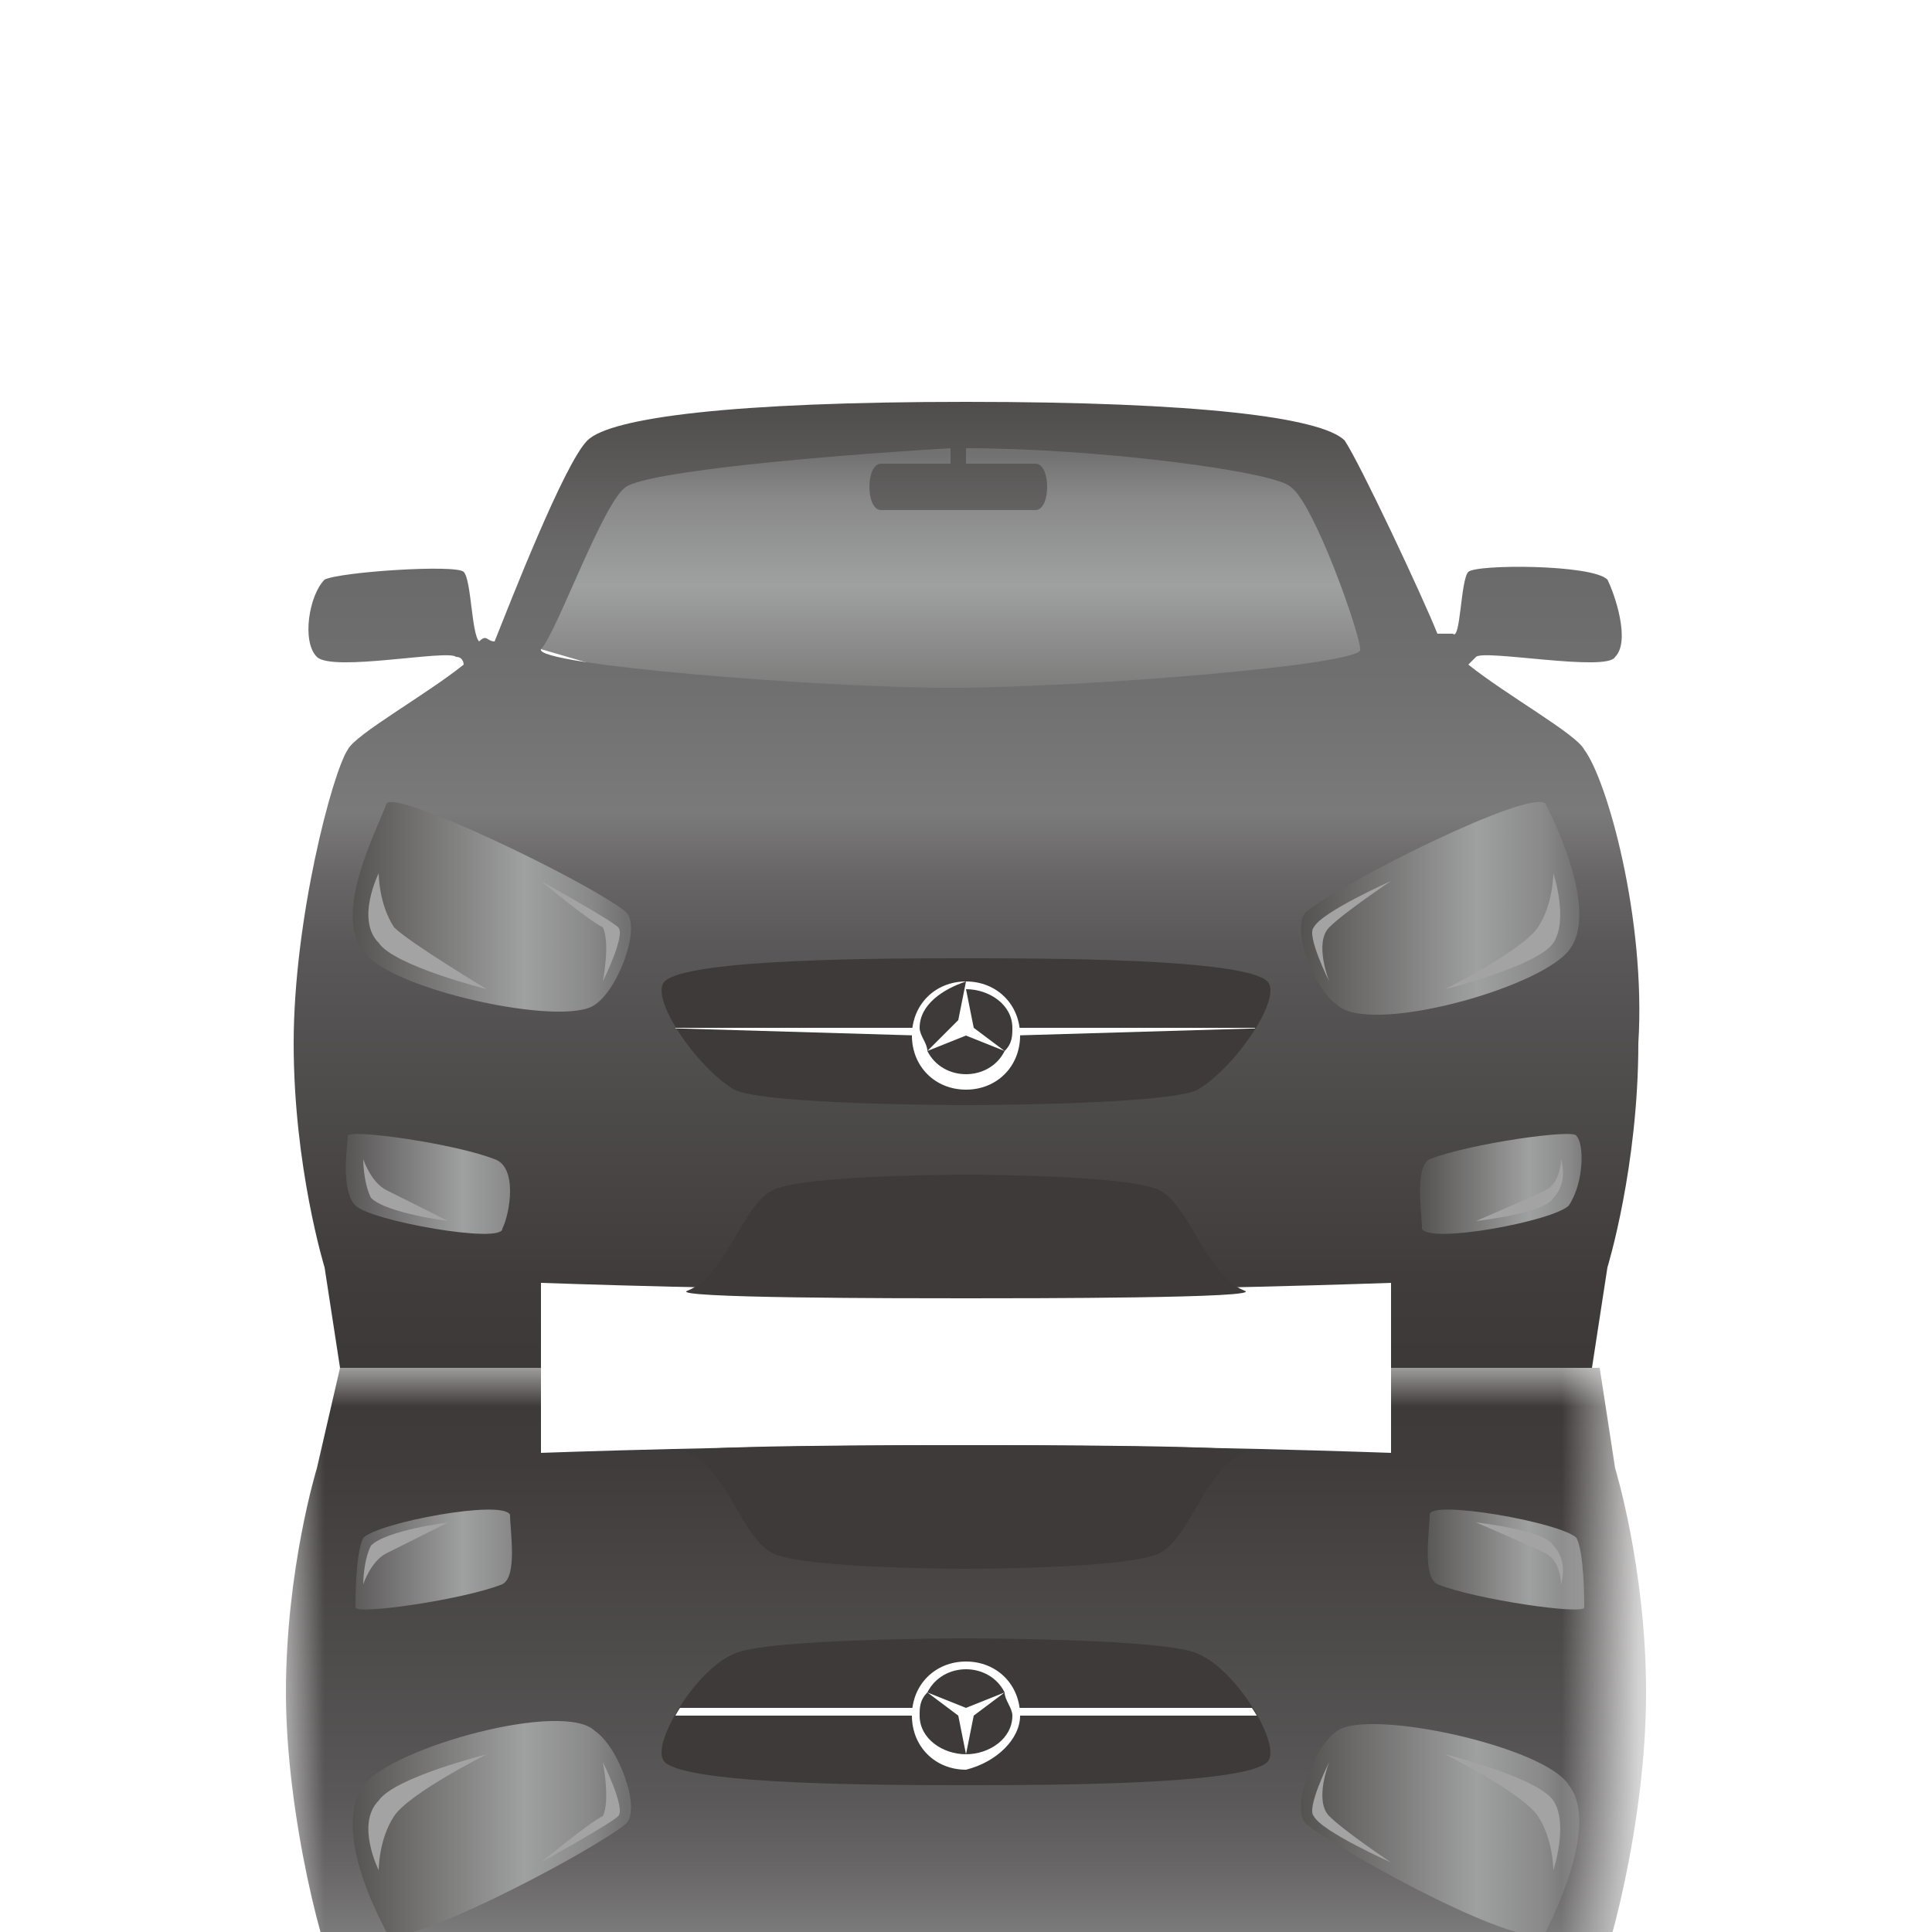 <?xml version="1.0" encoding="utf-8"?>
<!-- Generator: Adobe Illustrator 21.1.0, SVG Export Plug-In . SVG Version: 6.00 Build 0)  -->
<svg version="1.1" id="分離模式" xmlns="http://www.w3.org/2000/svg" xmlns:xlink="http://www.w3.org/1999/xlink" x="0px"
	 y="0px" viewBox="0 0 25 25" style="enable-background:new 0 0 25 25;" xml:space="preserve">
<style type="text/css">
	.st0{fill:url(#SVGID_1_);}
	.st1{fill:url(#SVGID_2_);}
	.st2{fill:url(#SVGID_3_);}
	.st3{fill:url(#SVGID_4_);}
	.st4{fill:url(#SVGID_5_);}
	.st5{fill:#A3A3A3;}
	.st6{fill:url(#SVGID_6_);}
	.st7{fill:#3E3A39;}
	.st8{fill:none;}
	.st9{fill:#FFFFFF;}
	.st10{clip-path:url(#SVGID_8_);fill:#FFFFFF;}
	.st11{filter:url(#Adobe_OpacityMaskFilter);}
	.st12{fill:url(#SVGID_10_);}
	.st13{mask:url(#SVGID_9_);}
	.st14{fill:url(#SVGID_11_);}
	.st15{fill:url(#SVGID_12_);}
	.st16{fill:url(#SVGID_13_);}
	.st17{fill:url(#SVGID_14_);}
	.st18{fill:url(#SVGID_15_);}
	.st19{fill:url(#SVGID_16_);}
	.st20{clip-path:url(#SVGID_18_);fill:#FFFFFF;}
</style>
<g>
	<g>
		<linearGradient id="SVGID_1_" gradientUnits="userSpaceOnUse" x1="12.5" y1="10.926" x2="12.5" y2="5.253">
			<stop  offset="2.000000e-02" style="stop-color:#4D4A49"/>
			<stop  offset="0.591" style="stop-color:#9FA0A0"/>
			<stop  offset="0.787" style="stop-color:#898989"/>
			<stop  offset="0.893" style="stop-color:#727171"/>
		</linearGradient>
		<path class="st0" d="M7,8.4l1-2.6l8.2-0.2l1.1,0.6L18,8.4l-0.3,0.7c0,0-5.4,0.7-5.5,0.7C12.1,9.9,7,8.4,7,8.4z"/>
		<linearGradient id="SVGID_2_" gradientUnits="userSpaceOnUse" x1="18.165" y1="15.107" x2="20.903" y2="15.107">
			<stop  offset="2.000000e-02" style="stop-color:#4D4A49"/>
			<stop  offset="0.591" style="stop-color:#9FA0A0"/>
			<stop  offset="0.787" style="stop-color:#898989"/>
			<stop  offset="0.893" style="stop-color:#727171"/>
		</linearGradient>
		<path class="st1" d="M18.2,14.3l2.3-0.5l0.4,1.1l-0.2,1l-2.1,0.5c0,0-0.4-0.5-0.4-0.6C18.2,15.7,18.2,14.2,18.2,14.3"/>
		<linearGradient id="SVGID_3_" gradientUnits="userSpaceOnUse" x1="4.188" y1="15.28" x2="7.24" y2="15.28">
			<stop  offset="2.000000e-02" style="stop-color:#4D4A49"/>
			<stop  offset="0.591" style="stop-color:#9FA0A0"/>
			<stop  offset="0.787" style="stop-color:#898989"/>
			<stop  offset="0.893" style="stop-color:#727171"/>
		</linearGradient>
		<path class="st2" d="M4.2,14.3c0,0,0.2,1.7,0.3,1.7c0.1,0,1.8,0.2,1.8,0.2L7.2,16l-0.1-1.5L4.2,14.3z"/>
		<linearGradient id="SVGID_4_" gradientUnits="userSpaceOnUse" x1="4.188" y1="11.764" x2="8.573" y2="11.764">
			<stop  offset="2.000000e-02" style="stop-color:#4D4A49"/>
			<stop  offset="0.591" style="stop-color:#9FA0A0"/>
			<stop  offset="0.787" style="stop-color:#898989"/>
			<stop  offset="0.893" style="stop-color:#727171"/>
		</linearGradient>
		<path class="st3" d="M4.9,10.3l-0.7,1.9c0,0,1.5,0.9,1.6,1c0.1,0.1,1.8,0.3,1.8,0.3l0.7-0.6l0.3-1.5l-1.7-0.8l-1.8-0.5L4.9,10.3z"
			/>
		<linearGradient id="SVGID_5_" gradientUnits="userSpaceOnUse" x1="16.518" y1="11.764" x2="20.903" y2="11.764">
			<stop  offset="2.000000e-02" style="stop-color:#4D4A49"/>
			<stop  offset="0.591" style="stop-color:#9FA0A0"/>
			<stop  offset="0.787" style="stop-color:#898989"/>
			<stop  offset="0.893" style="stop-color:#727171"/>
		</linearGradient>
		<path class="st4" d="M20.2,10.3l0.7,1.9c0,0-1.5,0.9-1.6,1c-0.1,0.1-1.8,0.3-1.8,0.3l-0.7-0.6l-0.3-1.5l1.7-0.8l1.8-0.5L20.2,10.3
			z"/>
		<g>
			<g>
				<path class="st5" d="M5.1,12c-0.2-0.3-0.2-0.7-0.2-0.7s-0.3,0.6,0,0.9c0.2,0.3,1.4,0.6,1.4,0.6S5.3,12.2,5.1,12z"/>
				<path class="st5" d="M7.8,12.7c0,0,0.3-0.6,0.2-0.7s-1-0.6-1-0.6s0.6,0.5,0.8,0.6C7.9,12.2,7.8,12.7,7.8,12.7z"/>
				<path class="st5" d="M4.7,15c0,0,0,0.3,0.1,0.5c0.2,0.2,1,0.3,1,0.3S5.2,15.5,5,15.4C4.8,15.3,4.7,15,4.7,15z"/>
				<path class="st5" d="M19.9,12c-0.2,0.3-1.2,0.8-1.2,0.8s1.2-0.3,1.4-0.6c0.2-0.3,0-0.9,0-0.9S20.1,11.7,19.9,12z"/>
				<path class="st5" d="M17.2,12.7c0,0-0.2-0.5,0-0.7c0.2-0.2,0.8-0.6,0.8-0.6s-0.9,0.4-1,0.6C16.9,12.1,17.2,12.7,17.2,12.7z"/>
				<path class="st5" d="M20,15.4c-0.2,0.1-0.9,0.4-0.9,0.4s0.9-0.1,1-0.3c0.2-0.2,0.1-0.5,0.1-0.5S20.2,15.3,20,15.4z"/>
			</g>
		</g>
		<linearGradient id="SVGID_6_" gradientUnits="userSpaceOnUse" x1="12.5" y1="18.563" x2="12.5" y2="4.768">
			<stop  offset="0" style="stop-color:#3A3635"/>
			<stop  offset="0.147" style="stop-color:#403C3B"/>
			<stop  offset="0.407" style="stop-color:#555353"/>
			<stop  offset="0.461" style="stop-color:#5A5858"/>
			<stop  offset="0.522" style="stop-color:#676565"/>
			<stop  offset="0.584" style="stop-color:#7B7A7B"/>
			<stop  offset="0.7" style="stop-color:#717070"/>
			<stop  offset="0.831" style="stop-color:#6A6969"/>
			<stop  offset="0.98" style="stop-color:#4D4A49"/>
		</linearGradient>
		<path class="st6" d="M20.5,9.7C20.4,9.5,19.5,9,19,8.6c0,0,0.1-0.1,0.1-0.1c0.1-0.1,1.7,0.2,1.8,0c0.2-0.2,0-0.8-0.1-1
			c-0.2-0.2-1.7-0.2-1.8-0.1c-0.1,0.1-0.1,0.9-0.2,0.8c0,0-0.1,0-0.2,0c-0.2-0.5-1-2.2-1.2-2.5c-0.3-0.3-1.9-0.5-4.9-0.5
			c-3,0-4.6,0.2-4.9,0.5C7.3,6,6.6,7.8,6.4,8.3c-0.1,0-0.1-0.1-0.2,0C6.1,8.2,6.1,7.5,6,7.4c-0.1-0.1-1.6,0-1.8,0.1
			c-0.2,0.2-0.3,0.8-0.1,1c0.2,0.2,1.7-0.1,1.8,0C6,8.5,6,8.6,6,8.6C5.5,9,4.6,9.5,4.5,9.7c-0.2,0.3-0.7,2.2-0.7,3.8
			c0,1.6,0.4,2.9,0.4,2.9l0.2,1.3H7v-1.1c0,0,2.7,0.1,5.5,0.1c2.8,0,5.5-0.1,5.5-0.1v1.1h2.6l0.2-1.3c0,0,0.4-1.3,0.4-2.9
			C21.3,11.9,20.8,10.1,20.5,9.7z M20,10.4c0.1,0.2,0.7,1.4,0.3,1.9c-0.4,0.5-2.6,1.1-3,0.7c-0.3-0.2-0.6-1-0.4-1.2
			C17.4,11.4,19.8,10.2,20,10.4z M8.1,6.3c0.3-0.2,2.5-0.4,4.2-0.5V6c0,0-0.7,0-0.9,0c-0.2,0-0.2,0.6,0,0.6c0.2,0,1,0,1,0s0.9,0,1,0
			c0.2,0,0.2-0.6,0-0.6c-0.2,0-0.9,0-0.9,0V5.8c1.7,0,4,0.3,4.2,0.5c0.3,0.2,0.9,1.9,0.9,2.1c0.1,0.2-3.6,0.5-5.3,0.5
			c-1.7,0-5.4-0.3-5.3-0.5C7.2,8.2,7.8,6.5,8.1,6.3z M5,10.4c0.1-0.2,2.6,1,3.1,1.4c0.2,0.2-0.1,1-0.4,1.2c-0.4,0.3-2.7-0.2-3-0.7
			C4.3,11.8,4.9,10.7,5,10.4z M6.5,15.9c0,0.2-1.7-0.1-1.9-0.3c-0.2-0.2-0.1-0.8-0.1-0.9c0-0.1,1.4,0.1,1.9,0.3
			C6.7,15.1,6.6,15.7,6.5,15.9z M20.3,15.6c-0.2,0.2-1.8,0.5-1.9,0.3c0-0.2-0.1-0.8,0.1-0.9c0.5-0.2,1.9-0.4,1.9-0.3
			C20.5,14.8,20.5,15.3,20.3,15.6z"/>
		<g>
			<path class="st7" d="M8.6,12.7c0.3-0.3,2.9-0.3,3.9-0.3v1.9c0,0-2.6,0-3-0.2C9,13.8,8.4,12.9,8.6,12.7z"/>
			<path class="st7" d="M16.4,12.7c-0.3-0.3-2.9-0.3-3.9-0.3v1.9c0,0,2.6,0,3-0.2C16,13.8,16.6,12.9,16.4,12.7z"/>
		</g>
		<g>
			<g>
				<path class="st7" d="M16.1,16.7c0.3,0.1-2.8,0.1-3.6,0.1v-1.6c0,0,2.1,0,2.5,0.2C15.4,15.6,15.6,16.5,16.1,16.7z"/>
			</g>
			<g>
				<path class="st7" d="M8.9,16.7c-0.3,0.1,2.8,0.1,3.6,0.1v-1.6c0,0-2.1,0-2.5,0.2C9.6,15.6,9.4,16.5,8.9,16.7z"/>
			</g>
		</g>
		<g>
			<path class="st8" d="M12.4,13.3l0.1-0.5l0,0c-0.3,0-0.6,0.3-0.6,0.6c0,0.1,0,0.2,0.1,0.3L12.4,13.3z"/>
			<path class="st8" d="M12.6,13.3l0.4,0.3l0,0c0-0.1,0.1-0.2,0.1-0.3c0-0.3-0.2-0.6-0.6-0.6L12.6,13.3z"/>
			<path class="st8" d="M12.5,13.4L12,13.6c0.1,0.2,0.3,0.3,0.5,0.3c0.2,0,0.4-0.1,0.5-0.3L12.5,13.4z"/>
			<path class="st9" d="M12.5,12.7c-0.4,0-0.7,0.3-0.7,0.7c0,0.4,0.3,0.7,0.7,0.7c0.4,0,0.7-0.3,0.7-0.7
				C13.2,13,12.9,12.7,12.5,12.7z M13.1,13.3c0,0.1,0,0.2-0.1,0.3l0,0l-0.4-0.3l-0.1-0.5C12.8,12.8,13.1,13,13.1,13.3z M12.5,12.7
				L12.5,12.7l-0.1,0.5L12,13.6c0-0.1-0.1-0.2-0.1-0.3C11.9,13,12.2,12.8,12.5,12.7z M12.5,13.9c-0.2,0-0.4-0.1-0.5-0.3l0.5-0.2
				l0.5,0.2C12.9,13.8,12.7,13.9,12.5,13.9z"/>
		</g>
		<g>
			<defs>
				<path id="SVGID_7_" d="M16.4,12.7c-0.3-0.3-2.9-0.3-3.9-0.3c-0.9,0-3.6,0-3.9,0.3c-0.2,0.2,0.4,1.1,0.8,1.4c0.5,0.2,3,0.2,3,0.2
					s2.6,0,3-0.2C16,13.8,16.6,12.9,16.4,12.7z"/>
			</defs>
			<clipPath id="SVGID_8_">
				<use xlink:href="#SVGID_7_"  style="overflow:visible;"/>
			</clipPath>
			<polygon class="st10" points="8.5,13.3 11.9,13.3 11.9,13.4 8.5,13.3 			"/>
			<polygon class="st10" points="16.5,13.3 13.1,13.3 13.1,13.4 16.5,13.3 			"/>
		</g>
		<g>
			<path class="st8" d="M8.6,12.7c0.3-0.3,2.9-0.3,3.9-0.3v1.9c0,0-2.6,0-3-0.2C9,13.8,8.4,12.9,8.6,12.7z"/>
			<path class="st8" d="M16.4,12.7c-0.3-0.3-2.9-0.3-3.9-0.3v1.9c0,0,2.6,0,3-0.2C16,13.8,16.6,12.9,16.4,12.7z"/>
		</g>
	</g>
	<defs>
		<filter id="Adobe_OpacityMaskFilter" filterUnits="userSpaceOnUse" x="3.7" y="17.7" width="17.5" height="12.6">
			<feColorMatrix  type="matrix" values="1 0 0 0 0  0 1 0 0 0  0 0 1 0 0  0 0 0 1 0"/>
		</filter>
	</defs>
	<mask maskUnits="userSpaceOnUse" x="3.7" y="17.7" width="17.5" height="12.6" id="SVGID_9_">
		<g class="st11">
			<linearGradient id="SVGID_10_" gradientUnits="userSpaceOnUse" x1="12.267" y1="12.533" x2="12.267" y2="24.112">
				<stop  offset="0" style="stop-color:#FFFFFF"/>
				<stop  offset="1" style="stop-color:#000000"/>
			</linearGradient>
			<rect x="0.5" y="17.6" class="st12" width="23.6" height="13.4"/>
		</g>
	</mask>
	<g class="st13">
		
			<linearGradient id="SVGID_11_" gradientUnits="userSpaceOnUse" x1="12.5" y1="-1.557" x2="12.5" y2="-7.23" gradientTransform="matrix(1 0 0 -1 0 23)">
			<stop  offset="2.000000e-02" style="stop-color:#4D4A49"/>
			<stop  offset="0.591" style="stop-color:#9FA0A0"/>
			<stop  offset="0.787" style="stop-color:#898989"/>
			<stop  offset="0.893" style="stop-color:#727171"/>
		</linearGradient>
		<path class="st14" d="M7,27l1,2.6l8.2,0.2l1.1-0.6L18,27l-0.3-0.7c0,0-5.4-0.7-5.5-0.7C12.1,25.6,7,27,7,27z"/>
		
			<linearGradient id="SVGID_12_" gradientUnits="userSpaceOnUse" x1="18.165" y1="2.625" x2="20.903" y2="2.625" gradientTransform="matrix(1 0 0 -1 0 23)">
			<stop  offset="2.000000e-02" style="stop-color:#4D4A49"/>
			<stop  offset="0.591" style="stop-color:#9FA0A0"/>
			<stop  offset="0.787" style="stop-color:#898989"/>
			<stop  offset="0.893" style="stop-color:#727171"/>
		</linearGradient>
		<path class="st15" d="M18.2,21.2l2.3,0.5l0.4-1.1l-0.2-1l-2.1-0.5c0,0-0.4,0.5-0.4,0.6C18.2,19.8,18.2,21.3,18.2,21.2"/>
		
			<linearGradient id="SVGID_13_" gradientUnits="userSpaceOnUse" x1="4.188" y1="2.797" x2="7.24" y2="2.797" gradientTransform="matrix(1 0 0 -1 0 23)">
			<stop  offset="2.000000e-02" style="stop-color:#4D4A49"/>
			<stop  offset="0.591" style="stop-color:#9FA0A0"/>
			<stop  offset="0.787" style="stop-color:#898989"/>
			<stop  offset="0.893" style="stop-color:#727171"/>
		</linearGradient>
		<path class="st16" d="M4.2,21.2c0,0,0.2-1.7,0.3-1.7c0.1,0,1.8-0.2,1.8-0.2l0.9,0.2L7.1,21L4.2,21.2z"/>
		
			<linearGradient id="SVGID_14_" gradientUnits="userSpaceOnUse" x1="4.188" y1="-0.718" x2="8.573" y2="-0.718" gradientTransform="matrix(1 0 0 -1 0 23)">
			<stop  offset="2.000000e-02" style="stop-color:#4D4A49"/>
			<stop  offset="0.591" style="stop-color:#9FA0A0"/>
			<stop  offset="0.787" style="stop-color:#898989"/>
			<stop  offset="0.893" style="stop-color:#727171"/>
		</linearGradient>
		<path class="st17" d="M4.9,25.1l-0.7-1.9c0,0,1.5-0.9,1.6-1C5.8,22.3,7.6,22,7.6,22l0.7,0.6l0.3,1.5l-1.7,0.8l-1.8,0.5L4.9,25.1z"
			/>
		
			<linearGradient id="SVGID_15_" gradientUnits="userSpaceOnUse" x1="16.518" y1="-0.718" x2="20.903" y2="-0.718" gradientTransform="matrix(1 0 0 -1 0 23)">
			<stop  offset="2.000000e-02" style="stop-color:#4D4A49"/>
			<stop  offset="0.591" style="stop-color:#9FA0A0"/>
			<stop  offset="0.787" style="stop-color:#898989"/>
			<stop  offset="0.893" style="stop-color:#727171"/>
		</linearGradient>
		<path class="st18" d="M20.2,25.1l0.7-1.9c0,0-1.5-0.9-1.6-1c-0.1-0.1-1.8-0.3-1.8-0.3l-0.7,0.6l-0.3,1.5l1.7,0.8l1.8,0.5
			L20.2,25.1z"/>
		<g>
			<g>
				<path class="st5" d="M5.1,23.5c-0.2,0.3-0.2,0.7-0.2,0.7s-0.3-0.6,0-0.9c0.2-0.3,1.4-0.6,1.4-0.6S5.3,23.2,5.1,23.5z"/>
				<path class="st5" d="M7.8,22.8c0,0,0.3,0.6,0.2,0.7c-0.1,0.1-1,0.6-1,0.6s0.6-0.5,0.8-0.6C7.9,23.3,7.8,22.8,7.8,22.8z"/>
				<path class="st5" d="M4.7,20.5c0,0,0-0.3,0.1-0.5c0.2-0.2,1-0.3,1-0.3S5.2,20,5,20.1C4.8,20.2,4.7,20.5,4.7,20.5z"/>
				<path class="st5" d="M19.9,23.5c-0.2-0.3-1.2-0.8-1.2-0.8s1.2,0.3,1.4,0.6s0,0.9,0,0.9S20.1,23.8,19.9,23.5z"/>
				<path class="st5" d="M17.2,22.8c0,0-0.2,0.5,0,0.7c0.2,0.2,0.8,0.6,0.8,0.6s-0.9-0.4-1-0.6C16.9,23.4,17.2,22.8,17.2,22.8z"/>
				<path class="st5" d="M20,20.1c-0.2-0.1-0.9-0.4-0.9-0.4s0.9,0.1,1,0.3c0.2,0.2,0.1,0.5,0.1,0.5S20.2,20.2,20,20.1z"/>
			</g>
		</g>
		
			<linearGradient id="SVGID_16_" gradientUnits="userSpaceOnUse" x1="12.5" y1="6.081" x2="12.5" y2="-7.714" gradientTransform="matrix(1 0 0 -1 0 23)">
			<stop  offset="0" style="stop-color:#3A3635"/>
			<stop  offset="0.147" style="stop-color:#403C3B"/>
			<stop  offset="0.407" style="stop-color:#555353"/>
			<stop  offset="0.461" style="stop-color:#5A5858"/>
			<stop  offset="0.522" style="stop-color:#676565"/>
			<stop  offset="0.584" style="stop-color:#7B7A7B"/>
			<stop  offset="0.7" style="stop-color:#717070"/>
			<stop  offset="0.831" style="stop-color:#6A6969"/>
			<stop  offset="0.98" style="stop-color:#4D4A49"/>
		</linearGradient>
		<path class="st19" d="M21.3,21.9c0-1.6-0.4-2.9-0.4-2.9l-0.2-1.3H18v1.1c0,0-2.7-0.1-5.5-0.1c-2.8,0-5.5,0.1-5.5,0.1v-1.1H4.4
			L4.1,19c0,0-0.4,1.3-0.4,2.9c0,1.6,0.5,3.5,0.7,3.8C4.6,26,5.5,26.5,6,26.9C6,26.9,6,27,5.9,27c-0.1,0.1-1.7-0.2-1.8,0
			c-0.2,0.2,0,0.8,0.1,1c0.2,0.2,1.7,0.2,1.8,0.1c0.1-0.1,0.1-0.9,0.2-0.8c0,0,0.1,0,0.2,0c0.2,0.5,1,2.2,1.2,2.5
			c0.3,0.3,1.9,0.5,4.9,0.5c3,0,4.6-0.2,4.9-0.5c0.3-0.3,1-2.1,1.2-2.5c0.1,0,0.1,0.1,0.2,0c0.1,0,0.1,0.7,0.2,0.8
			c0.1,0.1,1.6,0,1.8-0.1c0.2-0.2,0.3-0.8,0.1-1c-0.2-0.2-1.7,0.1-1.8,0c0,0-0.1-0.1-0.1-0.1c0.5-0.4,1.4-0.9,1.6-1.1
			C20.8,25.4,21.3,23.6,21.3,21.9z M16.9,23.6c-0.2-0.2,0.1-1,0.4-1.2c0.4-0.3,2.7,0.2,3,0.7c0.4,0.5-0.2,1.7-0.3,1.9
			C19.8,25.3,17.4,24,16.9,23.6z M7.2,27.1c-0.1-0.2,3.6-0.5,5.3-0.5c1.7,0,5.4,0.3,5.3,0.5c-0.1,0.2-0.7,1.9-0.9,2.1
			c-0.3,0.2-2.5,0.4-4.2,0.5v-0.2c0,0,0.7,0,0.9,0c0.2,0,0.2-0.6,0-0.6c-0.2,0-1,0-1,0s-0.9,0-1,0c-0.2,0-0.2,0.6,0,0.6
			c0.2,0,0.9,0,0.9,0v0.2c-1.7,0-4-0.3-4.2-0.5C7.8,29,7.2,27.3,7.2,27.1z M4.7,23.1c0.4-0.5,2.6-1.1,3-0.7c0.3,0.2,0.6,1,0.4,1.2
			c-0.5,0.4-3,1.7-3.1,1.4C4.9,24.8,4.3,23.7,4.7,23.1z M6.5,20.5c-0.5,0.2-1.9,0.4-1.9,0.3c0-0.1,0-0.7,0.1-0.9
			c0.2-0.2,1.8-0.5,1.9-0.3C6.6,19.8,6.7,20.4,6.5,20.5z M20.5,20.8c0,0.1-1.4-0.1-1.9-0.3c-0.2-0.1-0.1-0.7-0.1-0.9
			c0-0.2,1.7,0.1,1.9,0.3C20.5,20.1,20.5,20.7,20.5,20.8z"/>
		<g>
			<path class="st7" d="M8.6,22.8c0.3,0.3,2.9,0.3,3.9,0.3v-1.9c0,0-2.6,0-3,0.2C9,21.6,8.4,22.6,8.6,22.8z"/>
			<path class="st7" d="M16.4,22.8c-0.3,0.3-2.9,0.3-3.9,0.3v-1.9c0,0,2.6,0,3,0.2C16,21.6,16.6,22.6,16.4,22.8z"/>
		</g>
		<g>
			<g>
				<path class="st7" d="M16.1,18.8c0.3-0.1-2.8-0.1-3.6-0.1v1.6c0,0,2.1,0,2.5-0.2C15.4,19.9,15.6,19,16.1,18.8z"/>
			</g>
			<g>
				<path class="st7" d="M8.9,18.8c-0.3-0.1,2.8-0.1,3.6-0.1v1.6c0,0-2.1,0-2.5-0.2C9.6,19.9,9.4,19,8.9,18.8z"/>
			</g>
		</g>
		<g>
			<path class="st8" d="M12.4,22.2l0.1,0.5l0,0c-0.3,0-0.6-0.3-0.6-0.6c0-0.1,0-0.2,0.1-0.3L12.4,22.2z"/>
			<path class="st8" d="M12.6,22.2l0.4-0.3l0,0c0,0.1,0.1,0.2,0.1,0.3c0,0.3-0.2,0.6-0.6,0.6L12.6,22.2z"/>
			<path class="st8" d="M12.5,22.1L12,21.9c0.1-0.2,0.3-0.3,0.5-0.3c0.2,0,0.4,0.1,0.5,0.3L12.5,22.1z"/>
			<path class="st9" d="M13.2,22.2c0-0.4-0.3-0.7-0.7-0.7c-0.4,0-0.7,0.3-0.7,0.7c0,0.4,0.3,0.7,0.7,0.7
				C12.9,22.8,13.2,22.5,13.2,22.2z M12.5,22.7l0.1-0.5l0.4-0.3l0,0c0,0.1,0.1,0.2,0.1,0.3C13.1,22.5,12.8,22.7,12.5,22.7z
				 M11.9,22.2c0-0.1,0-0.2,0.1-0.3l0.4,0.3l0.1,0.5l0,0C12.2,22.7,11.9,22.5,11.9,22.2z M13,21.9l-0.5,0.2L12,21.9
				c0.1-0.2,0.3-0.3,0.5-0.3C12.7,21.6,12.9,21.7,13,21.9z"/>
		</g>
		<g>
			<defs>
				<path id="SVGID_17_" d="M16.4,22.8c-0.3,0.3-2.9,0.3-3.9,0.3c-0.9,0-3.6,0-3.9-0.3c-0.2-0.2,0.4-1.1,0.8-1.4
					c0.5-0.2,3-0.2,3-0.2s2.6,0,3,0.2C16,21.6,16.6,22.6,16.4,22.8z"/>
			</defs>
			<clipPath id="SVGID_18_">
				<use xlink:href="#SVGID_17_"  style="overflow:visible;"/>
			</clipPath>
			<polygon class="st20" points="8.5,22.2 11.9,22.2 11.9,22.1 8.5,22.1 			"/>
			<polygon class="st20" points="16.5,22.2 13.1,22.2 13.1,22.1 16.5,22.1 			"/>
		</g>
		<g>
			<path class="st8" d="M8.6,22.8c0.3,0.3,2.9,0.3,3.9,0.3v-1.9c0,0-2.6,0-3,0.2C9,21.6,8.4,22.6,8.6,22.8z"/>
			<path class="st8" d="M16.4,22.8c-0.3,0.3-2.9,0.3-3.9,0.3v-1.9c0,0,2.6,0,3,0.2C16,21.6,16.6,22.6,16.4,22.8z"/>
		</g>
	</g>
</g>
</svg>

